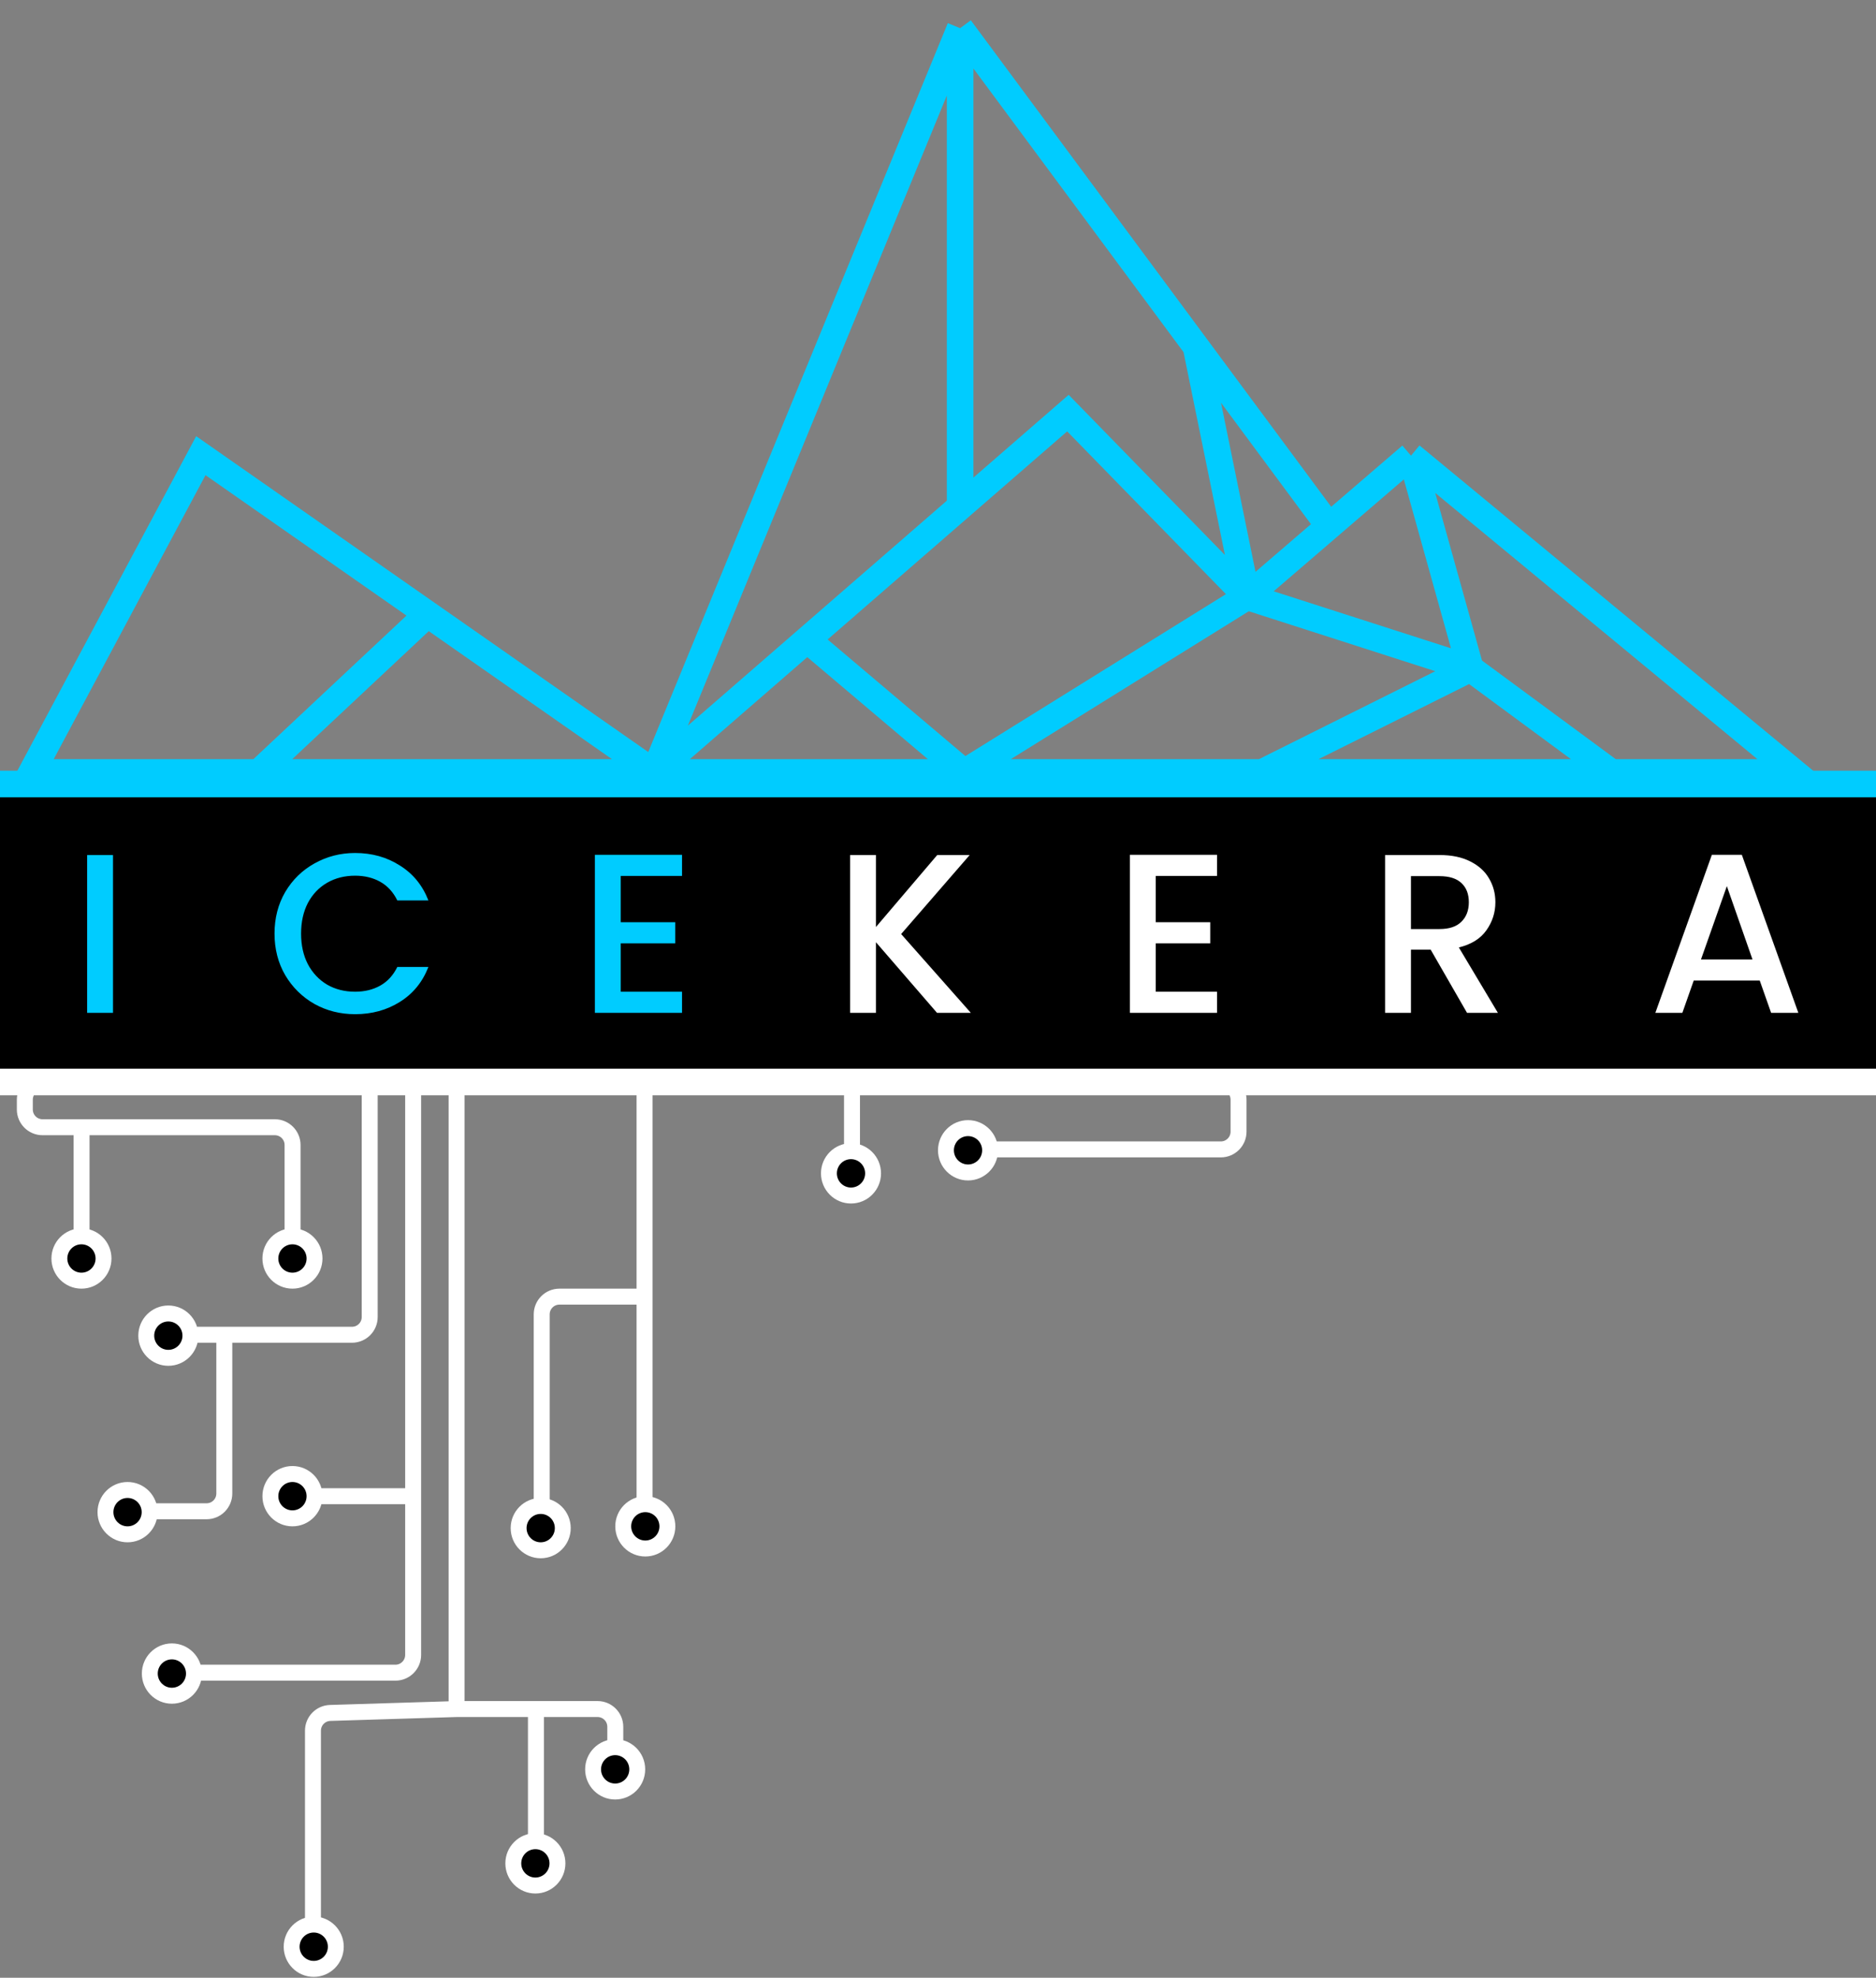 <?xml version="1.0" encoding="UTF-8" standalone="no"?>
<!DOCTYPE svg PUBLIC "-//W3C//DTD SVG 1.1//EN" "http://www.w3.org/Graphics/SVG/1.1/DTD/svg11.dtd">
<svg width="1058" height="1115" viewBox="0 0 1058 1115" fill="none" xmlns="http://www.w3.org/2000/svg">
	<rect x="0" y="0" width="1058" height="1115" fill="#808080" stroke="none"/>
	<path d="M368.975 435.489L455.226 360.589M368.975 435.489L543.768 435.489M368.975 435.489L541.476 15.897M368.975 435.489L241.122 346.193M368.975 435.489L145.84 435.489M541.476 15.897L541.476 285.689M541.476 15.897L674.49 195.397M703.268 336.397L602.268 232.897L541.476 285.689M703.268 336.397L829.268 376.897M703.268 336.397L543.768 435.489M703.268 336.397L749.518 296.647M703.268 336.397L674.49 195.397M795.768 256.897L1011.98 435.489L908.768 435.489M795.768 256.897L829.268 376.897M795.768 256.897L749.518 296.647M908.768 435.489L829.268 376.897M908.768 435.489L711.768 435.489M541.476 285.689L455.226 360.589M543.768 435.489L711.768 435.489M543.768 435.489L455.226 360.589M829.268 376.897L711.768 435.489M749.518 296.647L674.49 195.397M241.122 346.193L113.268 256.897L17.768 435.489L145.84 435.489M241.122 346.193L145.84 435.489" stroke="#00CCFF" stroke-width="15"/>
	<rect y="442" width="1058" height="168" fill="black"/>
	<path d="M63.73 482.04V571H49.138V482.04H63.73ZM154.823 526.328C154.823 517.624 156.829 509.816 160.839 502.904C164.935 495.992 170.439 490.616 177.351 486.776C184.349 482.851 191.986 480.888 200.263 480.888C209.735 480.888 218.141 483.235 225.479 487.928C232.903 492.536 238.279 499.107 241.607 507.64H224.071C221.767 502.947 218.567 499.448 214.471 497.144C210.375 494.84 205.639 493.688 200.263 493.688C194.375 493.688 189.127 495.011 184.519 497.656C179.911 500.301 176.285 504.099 173.639 509.048C171.079 513.997 169.799 519.757 169.799 526.328C169.799 532.899 171.079 538.659 173.639 543.608C176.285 548.557 179.911 552.397 184.519 555.128C189.127 557.773 194.375 559.096 200.263 559.096C205.639 559.096 210.375 557.944 214.471 555.64C218.567 553.336 221.767 549.837 224.071 545.144H241.607C238.279 553.677 232.903 560.248 225.479 564.856C218.141 569.464 209.735 571.768 200.263 571.768C191.901 571.768 184.263 569.848 177.351 566.008C170.439 562.083 164.935 556.664 160.839 549.752C156.829 542.84 154.823 535.032 154.823 526.328ZM350.079 493.816V519.928H380.799V531.832H350.079V559.096H384.639V571H335.487V481.912H384.639V493.816H350.079Z" fill="#00CCFF"/>
	<path d="M528.437 571L494.005 531.192V571H479.413V482.04H494.005V522.616L528.565 482.04H546.869L508.213 526.584L547.509 571H528.437ZM651.804 493.816V519.928H682.524V531.832H651.804V559.096H686.364V571H637.212V481.912H686.364V493.816H651.804ZM827.345 571L806.865 535.416H795.729V571H781.137V482.04H811.857C818.684 482.04 824.444 483.235 829.137 485.624C833.916 488.013 837.457 491.213 839.761 495.224C842.151 499.235 843.345 503.715 843.345 508.664C843.345 514.467 841.639 519.757 838.225 524.536C834.897 529.229 829.735 532.429 822.737 534.136L844.753 571H827.345ZM795.729 523.768H811.857C817.319 523.768 821.415 522.403 824.145 519.672C826.961 516.941 828.369 513.272 828.369 508.664C828.369 504.056 827.004 500.472 824.273 497.912C821.543 495.267 817.404 493.944 811.857 493.944H795.729V523.768ZM992.445 552.824H955.197L948.797 571H933.565L965.437 481.912H982.333L1014.2 571H998.845L992.445 552.824ZM988.349 540.92L973.885 499.576L959.293 540.92H988.349Z" fill="white"/>
	<path d="M0 442H1058" stroke="#00CCFF" stroke-width="15"/>
	<path d="M0 610H1058" stroke="white" stroke-width="15"/>
	<path d="M46 635.5H155C160.523 635.5 165 639.977 165 645.5V704.5M46 635.5V698M46 635.5H24C18.477 635.5 14 631.023 14 625.5V620C14 614.477 18.477 610 24 610H208.5M208.5 610V742.5C208.5 748.023 204.023 752.5 198.5 752.5H126.5M208.5 610H233M111 752.5H126.5M233 610V843.5M233 610H257.5M233 843.5H178.5M233 843.5V933C233 938.523 228.523 943 223 943H111M257.5 610V963.5M257.5 610H363.5M257.5 963.5L186.192 965.701C180.791 965.868 176.5 970.293 176.5 975.696V1086.5M257.5 963.5H302.25M347 982.5V973.5C347 967.977 342.523 963.5 337 963.5H302.25M302.25 963.5V1037M126.5 752.5V842C126.5 847.523 122.023 852 116.5 852H86.5M363.5 610V731M363.5 610H480.5M363.5 852V731M363.5 731H315.5C309.977 731 305.5 735.477 305.5 741V848M560 648H688.5C694.023 648 698.5 643.523 698.5 638V620C698.5 614.477 694.023 610 688.5 610H480.5M480.5 610V648" stroke="white" stroke-width="9"/>
	<path d="M318.867 1050.5C318.867 1059.89 311.286 1067.5 301.934 1067.5C292.581 1067.5 285 1059.89 285 1050.5C285 1041.11 292.581 1033.5 301.934 1033.5C311.286 1033.5 318.867 1041.11 318.867 1050.5Z" fill="white"/>
	<ellipse cx="301.934" cy="1050.5" rx="7.969" ry="8" fill="black"/>
	<path d="M380.867 860.5C380.867 869.889 373.286 877.5 363.934 877.5C354.581 877.5 347 869.889 347 860.5C347 851.111 354.581 843.5 363.934 843.5C373.286 843.5 380.867 851.111 380.867 860.5Z" fill="white"/>
	<ellipse cx="363.934" cy="860.5" rx="7.969" ry="8" fill="black"/>
	<path d="M321.867 861.5C321.867 870.889 314.286 878.5 304.934 878.5C295.581 878.5 288 870.889 288 861.5C288 852.111 295.581 844.5 304.934 844.5C314.286 844.5 321.867 852.111 321.867 861.5Z" fill="white"/>
	<ellipse cx="304.934" cy="861.5" rx="7.969" ry="8" fill="black"/>
	<path d="M363.867 997.5C363.867 1006.89 356.286 1014.5 346.934 1014.5C337.581 1014.5 330 1006.89 330 997.5C330 988.111 337.581 980.5 346.934 980.5C356.286 980.5 363.867 988.111 363.867 997.5Z" fill="white"/>
	<ellipse cx="346.934" cy="997.5" rx="7.969" ry="8" fill="black"/>
	<path d="M113.867 943.5C113.867 952.889 106.286 960.5 96.934 960.5C87.581 960.5 80 952.889 80 943.5C80 934.111 87.581 926.5 96.934 926.5C106.286 926.5 113.867 934.111 113.867 943.5Z" fill="white"/>
	<ellipse cx="96.934" cy="943.5" rx="7.969" ry="8" fill="black"/>
	<path d="M193.867 1097.5C193.867 1106.89 186.286 1114.5 176.934 1114.5C167.581 1114.5 160 1106.89 160 1097.5C160 1088.11 167.581 1080.5 176.934 1080.5C186.286 1080.5 193.867 1088.11 193.867 1097.5Z" fill="white"/>
	<ellipse cx="176.934" cy="1097.5" rx="7.969" ry="8" fill="black"/>
	<path d="M181.867 843.5C181.867 852.889 174.286 860.5 164.934 860.5C155.581 860.5 148 852.889 148 843.5C148 834.111 155.581 826.5 164.934 826.5C174.286 826.5 181.867 834.111 181.867 843.5Z" fill="white"/>
	<ellipse cx="164.934" cy="843.5" rx="7.969" ry="8" fill="black"/>
	<path d="M88.867 852.5C88.867 861.889 81.286 869.5 71.934 869.5C62.581 869.5 55 861.889 55 852.5C55 843.111 62.581 835.5 71.934 835.5C81.286 835.5 88.867 843.111 88.867 852.5Z" fill="white"/>
	<ellipse cx="71.934" cy="852.5" rx="7.969" ry="8" fill="black"/>
	<path d="M181.867 709.5C181.867 718.889 174.286 726.5 164.934 726.5C155.581 726.5 148 718.889 148 709.5C148 700.111 155.581 692.5 164.934 692.5C174.286 692.5 181.867 700.111 181.867 709.5Z" fill="white"/>
	<ellipse cx="164.934" cy="709.5" rx="7.969" ry="8" fill="black"/>
	<path d="M62.867 709.5C62.867 718.889 55.286 726.5 45.934 726.5C36.581 726.5 29 718.889 29 709.5C29 700.111 36.581 692.5 45.934 692.5C55.286 692.5 62.867 700.111 62.867 709.5Z" fill="white"/>
	<ellipse cx="45.934" cy="709.5" rx="7.969" ry="8" fill="black"/>
	<path d="M111.867 753C111.867 762.389 104.286 770 94.934 770C85.581 770 78 762.389 78 753C78 743.611 85.581 736 94.934 736C104.286 736 111.867 743.611 111.867 753Z" fill="white"/>
	<ellipse cx="94.934" cy="753" rx="7.969" ry="8" fill="black"/>
	<path d="M496.867 661.5C496.867 670.889 489.286 678.5 479.934 678.5C470.581 678.5 463 670.889 463 661.5C463 652.111 470.581 644.5 479.934 644.5C489.286 644.5 496.867 652.111 496.867 661.5Z" fill="white"/>
	<ellipse cx="479.934" cy="661.5" rx="7.969" ry="8" fill="black"/>
	<path d="M562.867 648.5C562.867 657.889 555.286 665.5 545.934 665.5C536.581 665.5 529 657.889 529 648.5C529 639.111 536.581 631.5 545.934 631.5C555.286 631.5 562.867 639.111 562.867 648.5Z" fill="white"/>
	<ellipse cx="545.934" cy="648.5" rx="7.969" ry="8" fill="black"/>
</svg>
